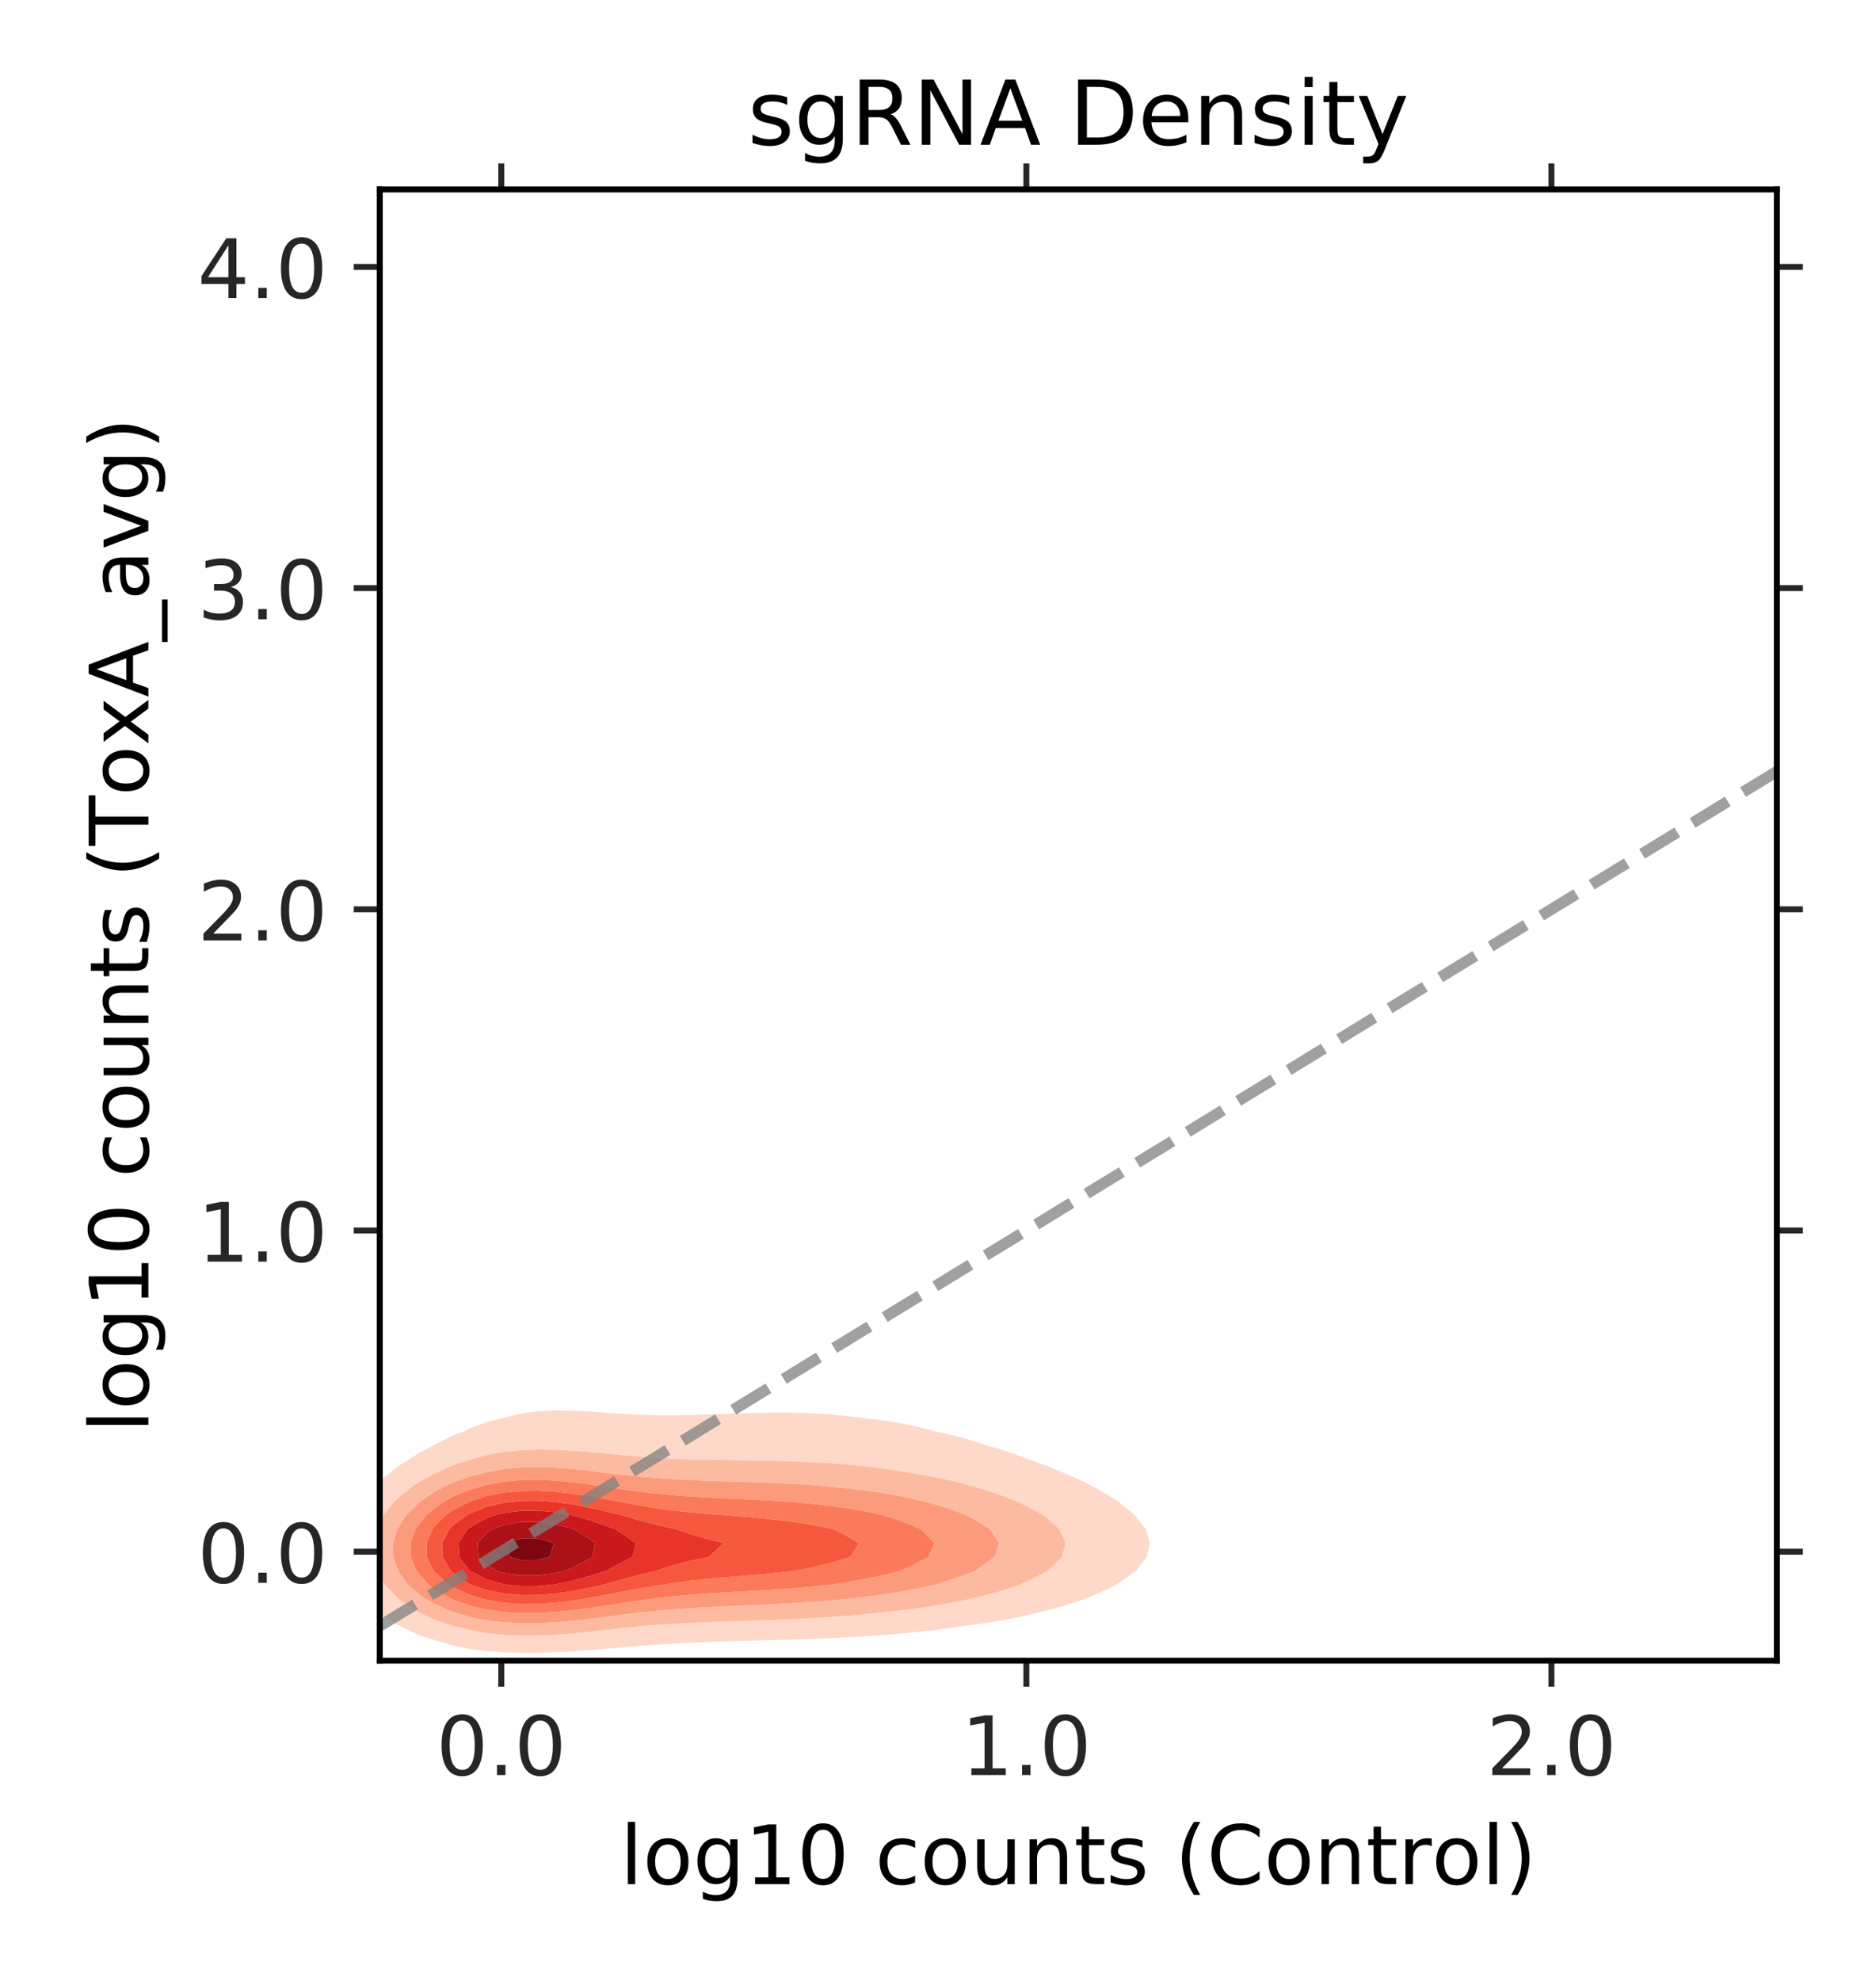 <?xml version="1.0" encoding="utf-8" standalone="no"?>
<!DOCTYPE svg PUBLIC "-//W3C//DTD SVG 1.1//EN"
  "http://www.w3.org/Graphics/SVG/1.1/DTD/svg11.dtd">
<!-- Created with matplotlib (http://matplotlib.org/) -->
<svg height="266pt" version="1.1" viewBox="0 0 252 266" width="252pt" xmlns="http://www.w3.org/2000/svg" xmlns:xlink="http://www.w3.org/1999/xlink">
 <defs>
  <style type="text/css">
*{stroke-linecap:butt;stroke-linejoin:round;}
  </style>
 </defs>
 <g id="figure_1">
  <g id="patch_1">
   <path d="M 0 266.4 
L 252 266.4 
L 252 0 
L 0 0 
z
" style="fill:#ffffff;"/>
  </g>
  <g id="axes_1">
   <g id="patch_2">
    <path d="M 51.016 223 
L 238.68 223 
L 238.68 25.44 
L 51.016 25.44 
z
" style="fill:#ffffff;"/>
   </g>
   <g id="PathCollection_1">
    <path clip-path="url(#p54b76684f4)" d="M 37.884 227.775 
L 40.174 227.775 
L 42.464 227.775 
L 44.753 227.775 
L 47.043 227.775 
L 49.332 227.775 
L 51.622 227.775 
L 53.911 227.775 
L 56.201 227.775 
L 58.49 227.775 
L 60.78 227.775 
L 63.07 227.775 
L 65.359 227.775 
L 67.649 227.775 
L 69.938 227.775 
L 72.228 227.775 
L 74.517 227.775 
L 76.807 227.775 
L 79.096 227.775 
L 81.386 227.775 
L 83.676 227.775 
L 85.965 227.775 
L 88.255 227.775 
L 90.544 227.775 
L 92.834 227.775 
L 95.123 227.775 
L 97.413 227.775 
L 99.702 227.775 
L 101.992 227.775 
L 104.281 227.775 
L 106.571 227.775 
L 108.861 227.775 
L 111.15 227.775 
L 113.44 227.775 
L 115.729 227.775 
L 118.019 227.775 
L 120.308 227.775 
L 122.598 227.775 
L 124.887 227.775 
L 127.177 227.775 
L 129.467 227.775 
L 131.756 227.775 
L 134.046 227.775 
L 136.335 227.775 
L 138.625 227.775 
L 140.914 227.775 
L 143.204 227.775 
L 145.493 227.775 
L 147.783 227.775 
L 150.073 227.775 
L 152.362 227.775 
L 154.652 227.775 
L 156.941 227.775 
L 159.231 227.775 
L 161.52 227.775 
L 163.81 227.775 
L 166.099 227.775 
L 168.389 227.775 
L 170.679 227.775 
L 172.968 227.775 
L 175.258 227.775 
L 177.547 227.775 
L 179.837 227.775 
L 182.126 227.775 
L 184.416 227.775 
L 186.705 227.775 
L 188.995 227.775 
L 191.284 227.775 
L 193.574 227.775 
L 195.864 227.775 
L 198.153 227.775 
L 200.443 227.775 
L 202.732 227.775 
L 205.022 227.775 
L 207.311 227.775 
L 209.601 227.775 
L 211.89 227.775 
L 214.18 227.775 
L 216.47 227.775 
L 218.759 227.775 
L 221.049 227.775 
L 223.338 227.775 
L 225.628 227.775 
L 227.917 227.775 
L 230.207 227.775 
L 232.496 227.775 
L 234.786 227.775 
L 237.076 227.775 
L 239.365 227.775 
L 241.655 227.775 
L 243.944 227.775 
L 246.234 227.775 
L 248.523 227.775 
L 250.813 227.775 
L 253.102 227.775 
L 255.392 227.775 
L 257.682 227.775 
L 259.971 227.775 
L 262.261 227.775 
L 262.261 225.905 
L 262.261 224.035 
L 262.261 222.164 
L 262.261 220.294 
L 262.261 218.424 
L 262.261 216.553 
L 262.261 214.683 
L 262.261 212.813 
L 262.261 210.942 
L 262.261 209.072 
L 262.261 207.202 
L 262.261 205.332 
L 262.261 203.461 
L 262.261 201.591 
L 262.261 199.721 
L 262.261 197.85 
L 262.261 195.98 
L 262.261 194.11 
L 262.261 192.24 
L 262.261 190.369 
L 262.261 188.499 
L 262.261 186.629 
L 262.261 184.758 
L 262.261 182.888 
L 262.261 181.018 
L 262.261 179.147 
L 262.261 177.277 
L 262.261 175.407 
L 262.261 173.537 
L 262.261 171.666 
L 262.261 169.796 
L 262.261 167.926 
L 262.261 166.055 
L 262.261 164.185 
L 262.261 162.315 
L 262.261 160.445 
L 262.261 158.574 
L 262.261 156.704 
L 262.261 154.834 
L 262.261 152.963 
L 262.261 151.093 
L 262.261 149.223 
L 262.261 147.352 
L 262.261 145.482 
L 262.261 143.612 
L 262.261 141.742 
L 262.261 139.871 
L 262.261 138.001 
L 262.261 136.131 
L 262.261 134.26 
L 262.261 132.39 
L 262.261 130.52 
L 262.261 128.65 
L 262.261 126.779 
L 262.261 124.909 
L 262.261 123.039 
L 262.261 121.168 
L 262.261 119.298 
L 262.261 117.428 
L 262.261 115.557 
L 262.261 113.687 
L 262.261 111.817 
L 262.261 109.947 
L 262.261 108.076 
L 262.261 106.206 
L 262.261 104.336 
L 262.261 102.465 
L 262.261 100.595 
L 262.261 98.725 
L 262.261 96.855 
L 262.261 94.984 
L 262.261 93.114 
L 262.261 91.244 
L 262.261 89.373 
L 262.261 87.503 
L 262.261 85.633 
L 262.261 83.762 
L 262.261 81.892 
L 262.261 80.022 
L 262.261 78.152 
L 262.261 76.281 
L 262.261 74.411 
L 262.261 72.541 
L 262.261 70.67 
L 262.261 68.8 
L 262.261 66.93 
L 262.261 65.06 
L 262.261 63.189 
L 262.261 61.319 
L 262.261 59.449 
L 262.261 57.578 
L 262.261 55.708 
L 262.261 53.838 
L 262.261 51.967 
L 262.261 50.097 
L 262.261 48.227 
L 262.261 46.357 
L 262.261 44.486 
L 262.261 42.616 
L 259.971 42.616 
L 257.682 42.616 
L 255.392 42.616 
L 253.102 42.616 
L 250.813 42.616 
L 248.523 42.616 
L 246.234 42.616 
L 243.944 42.616 
L 241.655 42.616 
L 239.365 42.616 
L 237.076 42.616 
L 234.786 42.616 
L 232.496 42.616 
L 230.207 42.616 
L 227.917 42.616 
L 225.628 42.616 
L 223.338 42.616 
L 221.049 42.616 
L 218.759 42.616 
L 216.47 42.616 
L 214.18 42.616 
L 211.89 42.616 
L 209.601 42.616 
L 207.311 42.616 
L 205.022 42.616 
L 202.732 42.616 
L 200.443 42.616 
L 198.153 42.616 
L 195.864 42.616 
L 193.574 42.616 
L 191.284 42.616 
L 188.995 42.616 
L 186.705 42.616 
L 184.416 42.616 
L 182.126 42.616 
L 179.837 42.616 
L 177.547 42.616 
L 175.258 42.616 
L 172.968 42.616 
L 170.679 42.616 
L 168.389 42.616 
L 166.099 42.616 
L 163.81 42.616 
L 161.52 42.616 
L 159.231 42.616 
L 156.941 42.616 
L 154.652 42.616 
L 152.362 42.616 
L 150.073 42.616 
L 147.783 42.616 
L 145.493 42.616 
L 143.204 42.616 
L 140.914 42.616 
L 138.625 42.616 
L 136.335 42.616 
L 134.046 42.616 
L 131.756 42.616 
L 129.467 42.616 
L 127.177 42.616 
L 124.887 42.616 
L 122.598 42.616 
L 120.308 42.616 
L 118.019 42.616 
L 115.729 42.616 
L 113.44 42.616 
L 111.15 42.616 
L 108.861 42.616 
L 106.571 42.616 
L 104.281 42.616 
L 101.992 42.616 
L 99.702 42.616 
L 97.413 42.616 
L 95.123 42.616 
L 92.834 42.616 
L 90.544 42.616 
L 88.255 42.616 
L 85.965 42.616 
L 83.676 42.616 
L 81.386 42.616 
L 79.096 42.616 
L 76.807 42.616 
L 74.517 42.616 
L 72.228 42.616 
L 69.938 42.616 
L 67.649 42.616 
L 65.359 42.616 
L 63.07 42.616 
L 60.78 42.616 
L 58.49 42.616 
L 56.201 42.616 
L 53.911 42.616 
L 51.622 42.616 
L 49.332 42.616 
L 47.043 42.616 
L 44.753 42.616 
L 42.464 42.616 
L 40.174 42.616 
L 37.884 42.616 
L 35.595 42.616 
L 35.595 44.486 
L 35.595 46.357 
L 35.595 48.227 
L 35.595 50.097 
L 35.595 51.967 
L 35.595 53.838 
L 35.595 55.708 
L 35.595 57.578 
L 35.595 59.449 
L 35.595 61.319 
L 35.595 63.189 
L 35.595 65.06 
L 35.595 66.93 
L 35.595 68.8 
L 35.595 70.67 
L 35.595 72.541 
L 35.595 74.411 
L 35.595 76.281 
L 35.595 78.152 
L 35.595 80.022 
L 35.595 81.892 
L 35.595 83.762 
L 35.595 85.633 
L 35.595 87.503 
L 35.595 89.373 
L 35.595 91.244 
L 35.595 93.114 
L 35.595 94.984 
L 35.595 96.855 
L 35.595 98.725 
L 35.595 100.595 
L 35.595 102.465 
L 35.595 104.336 
L 35.595 106.206 
L 35.595 108.076 
L 35.595 109.947 
L 35.595 111.817 
L 35.595 113.687 
L 35.595 115.557 
L 35.595 117.428 
L 35.595 119.298 
L 35.595 121.168 
L 35.595 123.039 
L 35.595 124.909 
L 35.595 126.779 
L 35.595 128.65 
L 35.595 130.52 
L 35.595 132.39 
L 35.595 134.26 
L 35.595 136.131 
L 35.595 138.001 
L 35.595 139.871 
L 35.595 141.742 
L 35.595 143.612 
L 35.595 145.482 
L 35.595 147.352 
L 35.595 149.223 
L 35.595 151.093 
L 35.595 152.963 
L 35.595 154.834 
L 35.595 156.704 
L 35.595 158.574 
L 35.595 160.445 
L 35.595 162.315 
L 35.595 164.185 
L 35.595 166.055 
L 35.595 167.926 
L 35.595 169.796 
L 35.595 171.666 
L 35.595 173.537 
L 35.595 175.407 
L 35.595 177.277 
L 35.595 179.147 
L 35.595 181.018 
L 35.595 182.888 
L 35.595 184.758 
L 35.595 186.629 
L 35.595 188.499 
L 35.595 190.369 
L 35.595 192.24 
L 35.595 194.11 
L 35.595 195.98 
L 35.595 197.85 
L 35.595 199.721 
L 35.595 201.591 
L 35.595 203.461 
L 35.595 205.332 
L 35.595 207.202 
L 35.595 209.072 
L 35.595 210.942 
L 35.595 212.813 
L 35.595 214.683 
L 35.595 216.553 
L 35.595 218.424 
L 35.595 220.294 
L 35.595 222.164 
L 35.595 224.035 
L 35.595 225.905 
L 35.595 227.775 
z
M 58.588 220.294 
L 58.49 220.27 
L 56.201 219.544 
L 53.911 218.438 
L 53.886 218.424 
L 51.622 217.114 
L 50.844 216.553 
L 49.332 215.21 
L 48.782 214.683 
L 47.382 212.813 
L 47.043 212.052 
L 46.47 210.942 
L 46.006 209.072 
L 45.986 207.202 
L 46.392 205.332 
L 47.043 203.937 
L 47.231 203.461 
L 48.399 201.591 
L 49.332 200.546 
L 50.084 199.721 
L 51.622 198.35 
L 52.256 197.85 
L 53.911 196.611 
L 54.946 195.98 
L 56.201 195.145 
L 58.226 194.11 
L 58.49 193.944 
L 60.78 192.768 
L 62.225 192.24 
L 63.07 191.808 
L 65.359 190.945 
L 67.649 190.378 
L 67.702 190.369 
L 69.938 189.815 
L 72.228 189.509 
L 74.517 189.398 
L 76.807 189.426 
L 79.096 189.541 
L 81.386 189.696 
L 83.676 189.848 
L 85.965 189.965 
L 88.255 190.028 
L 90.544 190.036 
L 92.834 189.998 
L 95.123 189.929 
L 97.413 189.847 
L 99.702 189.769 
L 101.992 189.711 
L 104.281 189.683 
L 106.571 189.697 
L 108.861 189.764 
L 111.15 189.895 
L 113.44 190.1 
L 115.546 190.369 
L 115.729 190.385 
L 118.019 190.65 
L 120.308 190.996 
L 122.598 191.438 
L 124.887 191.995 
L 125.734 192.24 
L 127.177 192.541 
L 129.467 193.118 
L 131.756 193.827 
L 132.55 194.11 
L 134.046 194.518 
L 136.335 195.258 
L 138.203 195.98 
L 138.625 196.114 
L 140.914 196.936 
L 143.018 197.85 
L 143.204 197.924 
L 145.493 198.928 
L 147.024 199.721 
L 147.783 200.128 
L 150.073 201.531 
L 150.164 201.591 
L 152.362 203.376 
L 152.46 203.461 
L 153.91 205.332 
L 154.433 207.202 
L 154.041 209.072 
L 152.585 210.942 
L 152.362 211.11 
L 150.073 212.72 
L 149.931 212.813 
L 147.783 213.856 
L 145.754 214.683 
L 145.493 214.777 
L 143.204 215.546 
L 140.914 216.182 
L 139.358 216.553 
L 138.625 216.736 
L 136.335 217.25 
L 134.046 217.681 
L 131.756 218.044 
L 129.467 218.352 
L 128.872 218.424 
L 127.177 218.672 
L 124.887 218.963 
L 122.598 219.211 
L 120.308 219.423 
L 118.019 219.602 
L 115.729 219.755 
L 113.44 219.883 
L 111.15 219.992 
L 108.861 220.083 
L 106.571 220.159 
L 104.281 220.224 
L 101.992 220.28 
L 101.363 220.294 
L 99.702 220.347 
L 97.413 220.42 
L 95.123 220.498 
L 92.834 220.591 
L 90.544 220.706 
L 88.255 220.848 
L 85.965 221.017 
L 83.676 221.206 
L 81.386 221.403 
L 79.096 221.591 
L 76.807 221.754 
L 74.517 221.875 
L 72.228 221.944 
L 69.938 221.949 
L 67.649 221.876 
L 65.359 221.708 
L 63.07 221.416 
L 60.78 220.957 
z
" style="fill:none;"/>
   </g>
   <g id="PathCollection_2">
    <path clip-path="url(#p54b76684f4)" d="M 60.78 220.957 
L 63.07 221.416 
L 65.359 221.708 
L 67.649 221.876 
L 69.938 221.949 
L 72.228 221.944 
L 74.517 221.875 
L 76.807 221.754 
L 79.096 221.591 
L 81.386 221.403 
L 83.676 221.206 
L 85.965 221.017 
L 88.255 220.848 
L 90.544 220.706 
L 92.834 220.591 
L 95.123 220.498 
L 97.413 220.42 
L 99.702 220.347 
L 101.363 220.294 
L 101.992 220.28 
L 104.281 220.224 
L 106.571 220.159 
L 108.861 220.083 
L 111.15 219.992 
L 113.44 219.883 
L 115.729 219.755 
L 118.019 219.602 
L 120.308 219.423 
L 122.598 219.211 
L 124.887 218.963 
L 127.177 218.672 
L 128.872 218.424 
L 129.467 218.352 
L 131.756 218.044 
L 134.046 217.681 
L 136.335 217.25 
L 138.625 216.736 
L 139.358 216.553 
L 140.914 216.182 
L 143.204 215.546 
L 145.493 214.777 
L 145.754 214.683 
L 147.783 213.856 
L 149.931 212.813 
L 150.073 212.72 
L 152.362 211.11 
L 152.585 210.942 
L 154.041 209.072 
L 154.433 207.202 
L 153.91 205.332 
L 152.46 203.461 
L 152.362 203.376 
L 150.164 201.591 
L 150.073 201.531 
L 147.783 200.128 
L 147.024 199.721 
L 145.493 198.928 
L 143.204 197.924 
L 143.018 197.85 
L 140.914 196.936 
L 138.625 196.114 
L 138.203 195.98 
L 136.335 195.258 
L 134.046 194.518 
L 132.55 194.11 
L 131.756 193.827 
L 129.467 193.118 
L 127.177 192.541 
L 125.734 192.24 
L 124.887 191.995 
L 122.598 191.438 
L 120.308 190.996 
L 118.019 190.65 
L 115.729 190.385 
L 115.546 190.369 
L 113.44 190.1 
L 111.15 189.895 
L 108.861 189.764 
L 106.571 189.697 
L 104.281 189.683 
L 101.992 189.711 
L 99.702 189.769 
L 97.413 189.847 
L 95.123 189.929 
L 92.834 189.998 
L 90.544 190.036 
L 88.255 190.028 
L 85.965 189.965 
L 83.676 189.848 
L 81.386 189.696 
L 79.096 189.541 
L 76.807 189.426 
L 74.517 189.398 
L 72.228 189.509 
L 69.938 189.815 
L 67.702 190.369 
L 67.649 190.378 
L 65.359 190.945 
L 63.07 191.808 
L 62.225 192.24 
L 60.78 192.768 
L 58.49 193.944 
L 58.226 194.11 
L 56.201 195.145 
L 54.946 195.98 
L 53.911 196.611 
L 52.256 197.85 
L 51.622 198.35 
L 50.084 199.721 
L 49.332 200.546 
L 48.399 201.591 
L 47.231 203.461 
L 47.043 203.937 
L 46.392 205.332 
L 45.986 207.202 
L 46.006 209.072 
L 46.47 210.942 
L 47.043 212.052 
L 47.382 212.813 
L 48.782 214.683 
L 49.332 215.21 
L 50.844 216.553 
L 51.622 217.114 
L 53.886 218.424 
L 53.911 218.438 
L 56.201 219.544 
L 58.49 220.27 
L 58.588 220.294 
z
M 61.285 218.424 
L 60.78 218.305 
L 58.49 217.568 
L 56.369 216.553 
L 56.201 216.467 
L 53.911 214.991 
L 53.513 214.683 
L 51.716 212.813 
L 51.622 212.658 
L 50.553 210.942 
L 50.023 209.072 
L 50 207.202 
L 50.462 205.332 
L 51.497 203.461 
L 51.622 203.304 
L 53.013 201.591 
L 53.911 200.777 
L 55.254 199.721 
L 56.201 199.06 
L 58.426 197.85 
L 58.49 197.814 
L 60.78 196.746 
L 63.07 196.031 
L 63.296 195.98 
L 65.359 195.384 
L 67.649 194.965 
L 69.938 194.733 
L 72.228 194.645 
L 74.517 194.672 
L 76.807 194.788 
L 79.096 194.967 
L 81.386 195.182 
L 83.676 195.405 
L 85.965 195.611 
L 88.255 195.781 
L 90.544 195.909 
L 92.42 195.98 
L 92.834 195.992 
L 95.123 196.034 
L 97.413 196.063 
L 99.702 196.09 
L 101.992 196.124 
L 104.281 196.172 
L 106.571 196.24 
L 108.861 196.335 
L 111.15 196.463 
L 113.44 196.629 
L 115.729 196.84 
L 118.019 197.103 
L 120.308 197.428 
L 122.598 197.824 
L 122.732 197.85 
L 124.887 198.215 
L 127.177 198.681 
L 129.467 199.242 
L 131.131 199.721 
L 131.756 199.896 
L 134.046 200.623 
L 136.335 201.499 
L 136.553 201.591 
L 138.625 202.598 
L 140.158 203.461 
L 140.914 204.085 
L 142.311 205.332 
L 143.135 207.202 
L 142.659 209.072 
L 140.914 210.754 
L 140.708 210.942 
L 138.625 212.04 
L 136.935 212.813 
L 136.335 213.024 
L 134.046 213.753 
L 131.756 214.369 
L 130.42 214.683 
L 129.467 214.893 
L 127.177 215.342 
L 124.887 215.724 
L 122.598 216.049 
L 120.308 216.326 
L 118.105 216.553 
L 118.019 216.563 
L 115.729 216.795 
L 113.44 216.992 
L 111.15 217.157 
L 108.861 217.296 
L 106.571 217.412 
L 104.281 217.51 
L 101.992 217.595 
L 99.702 217.672 
L 97.413 217.747 
L 95.123 217.829 
L 92.834 217.926 
L 90.544 218.046 
L 88.255 218.195 
L 85.965 218.372 
L 85.396 218.424 
L 83.676 218.616 
L 81.386 218.886 
L 79.096 219.143 
L 76.807 219.366 
L 74.517 219.533 
L 72.228 219.627 
L 69.938 219.633 
L 67.649 219.533 
L 65.359 219.301 
L 63.07 218.9 
z
" style="fill:#fed9c9;"/>
   </g>
   <g id="PathCollection_3">
    <path clip-path="url(#p54b76684f4)" d="M 63.07 218.9 
L 65.359 219.301 
L 67.649 219.533 
L 69.938 219.633 
L 72.228 219.627 
L 74.517 219.533 
L 76.807 219.366 
L 79.096 219.143 
L 81.386 218.886 
L 83.676 218.616 
L 85.396 218.424 
L 85.965 218.372 
L 88.255 218.195 
L 90.544 218.046 
L 92.834 217.926 
L 95.123 217.829 
L 97.413 217.747 
L 99.702 217.672 
L 101.992 217.595 
L 104.281 217.51 
L 106.571 217.412 
L 108.861 217.296 
L 111.15 217.157 
L 113.44 216.992 
L 115.729 216.795 
L 118.019 216.563 
L 118.105 216.553 
L 120.308 216.326 
L 122.598 216.049 
L 124.887 215.724 
L 127.177 215.342 
L 129.467 214.893 
L 130.42 214.683 
L 131.756 214.369 
L 134.046 213.753 
L 136.335 213.024 
L 136.935 212.813 
L 138.625 212.04 
L 140.708 210.942 
L 140.914 210.754 
L 142.659 209.072 
L 143.135 207.202 
L 142.311 205.332 
L 140.914 204.085 
L 140.158 203.461 
L 138.625 202.598 
L 136.553 201.591 
L 136.335 201.499 
L 134.046 200.623 
L 131.756 199.896 
L 131.131 199.721 
L 129.467 199.242 
L 127.177 198.681 
L 124.887 198.215 
L 122.732 197.85 
L 122.598 197.824 
L 120.308 197.428 
L 118.019 197.103 
L 115.729 196.84 
L 113.44 196.629 
L 111.15 196.463 
L 108.861 196.335 
L 106.571 196.24 
L 104.281 196.172 
L 101.992 196.124 
L 99.702 196.09 
L 97.413 196.063 
L 95.123 196.034 
L 92.834 195.992 
L 92.42 195.98 
L 90.544 195.909 
L 88.255 195.781 
L 85.965 195.611 
L 83.676 195.405 
L 81.386 195.182 
L 79.096 194.967 
L 76.807 194.788 
L 74.517 194.672 
L 72.228 194.645 
L 69.938 194.733 
L 67.649 194.965 
L 65.359 195.384 
L 63.296 195.98 
L 63.07 196.031 
L 60.78 196.746 
L 58.49 197.814 
L 58.426 197.85 
L 56.201 199.06 
L 55.254 199.721 
L 53.911 200.777 
L 53.013 201.591 
L 51.622 203.304 
L 51.497 203.461 
L 50.462 205.332 
L 50 207.202 
L 50.023 209.072 
L 50.553 210.942 
L 51.622 212.658 
L 51.716 212.813 
L 53.513 214.683 
L 53.911 214.991 
L 56.201 216.467 
L 56.369 216.553 
L 58.49 217.568 
L 60.78 218.305 
L 61.285 218.424 
z
M 61.213 216.553 
L 60.78 216.42 
L 58.49 215.46 
L 57.142 214.683 
L 56.201 214.005 
L 54.827 212.813 
L 53.911 211.55 
L 53.487 210.942 
L 52.83 209.072 
L 52.801 207.202 
L 53.372 205.332 
L 53.911 204.476 
L 54.561 203.461 
L 56.201 201.851 
L 56.508 201.591 
L 58.49 200.245 
L 59.512 199.721 
L 60.78 199.092 
L 63.07 198.272 
L 64.832 197.85 
L 65.359 197.703 
L 67.649 197.28 
L 69.938 197.06 
L 72.228 197.001 
L 74.517 197.071 
L 76.807 197.243 
L 79.096 197.492 
L 81.386 197.787 
L 81.879 197.85 
L 83.676 198.043 
L 85.965 198.273 
L 88.255 198.472 
L 90.544 198.632 
L 92.834 198.752 
L 95.123 198.842 
L 97.413 198.914 
L 99.702 198.98 
L 101.992 199.053 
L 104.281 199.142 
L 106.571 199.256 
L 108.861 199.403 
L 111.15 199.589 
L 112.452 199.721 
L 113.44 199.813 
L 115.729 200.072 
L 118.019 200.39 
L 120.308 200.775 
L 122.598 201.239 
L 124.078 201.591 
L 124.887 201.803 
L 127.177 202.493 
L 129.467 203.317 
L 129.827 203.461 
L 131.756 204.552 
L 132.973 205.332 
L 134.046 206.976 
L 134.187 207.202 
L 134.046 207.648 
L 133.592 209.072 
L 131.756 210.412 
L 130.958 210.942 
L 129.467 211.525 
L 127.177 212.307 
L 125.471 212.813 
L 124.887 212.95 
L 122.598 213.431 
L 120.308 213.841 
L 118.019 214.189 
L 115.729 214.485 
L 113.934 214.683 
L 113.44 214.736 
L 111.15 214.949 
L 108.861 215.127 
L 106.571 215.277 
L 104.281 215.403 
L 101.992 215.512 
L 99.702 215.611 
L 97.413 215.708 
L 95.123 215.813 
L 92.834 215.938 
L 90.544 216.093 
L 88.255 216.284 
L 85.965 216.513 
L 85.626 216.553 
L 83.676 216.805 
L 81.386 217.114 
L 79.096 217.41 
L 76.807 217.665 
L 74.517 217.857 
L 72.228 217.965 
L 69.938 217.972 
L 67.649 217.856 
L 65.359 217.589 
L 63.07 217.127 
z
" style="fill:#fcbba1;"/>
   </g>
   <g id="PathCollection_4">
    <path clip-path="url(#p54b76684f4)" d="M 63.07 217.127 
L 65.359 217.589 
L 67.649 217.856 
L 69.938 217.972 
L 72.228 217.965 
L 74.517 217.857 
L 76.807 217.665 
L 79.096 217.41 
L 81.386 217.114 
L 83.676 216.805 
L 85.626 216.553 
L 85.965 216.513 
L 88.255 216.284 
L 90.544 216.093 
L 92.834 215.938 
L 95.123 215.813 
L 97.413 215.708 
L 99.702 215.611 
L 101.992 215.512 
L 104.281 215.403 
L 106.571 215.277 
L 108.861 215.127 
L 111.15 214.949 
L 113.44 214.736 
L 113.934 214.683 
L 115.729 214.485 
L 118.019 214.189 
L 120.308 213.841 
L 122.598 213.431 
L 124.887 212.95 
L 125.471 212.813 
L 127.177 212.307 
L 129.467 211.525 
L 130.958 210.942 
L 131.756 210.412 
L 133.592 209.072 
L 134.046 207.648 
L 134.187 207.202 
L 134.046 206.976 
L 132.973 205.332 
L 131.756 204.552 
L 129.827 203.461 
L 129.467 203.317 
L 127.177 202.493 
L 124.887 201.803 
L 124.078 201.591 
L 122.598 201.239 
L 120.308 200.775 
L 118.019 200.39 
L 115.729 200.072 
L 113.44 199.813 
L 112.452 199.721 
L 111.15 199.589 
L 108.861 199.403 
L 106.571 199.256 
L 104.281 199.142 
L 101.992 199.053 
L 99.702 198.98 
L 97.413 198.914 
L 95.123 198.842 
L 92.834 198.752 
L 90.544 198.632 
L 88.255 198.472 
L 85.965 198.273 
L 83.676 198.043 
L 81.879 197.85 
L 81.386 197.787 
L 79.096 197.492 
L 76.807 197.243 
L 74.517 197.071 
L 72.228 197.001 
L 69.938 197.06 
L 67.649 197.28 
L 65.359 197.703 
L 64.832 197.85 
L 63.07 198.272 
L 60.78 199.092 
L 59.512 199.721 
L 58.49 200.245 
L 56.508 201.591 
L 56.201 201.851 
L 54.561 203.461 
L 53.911 204.476 
L 53.372 205.332 
L 52.801 207.202 
L 52.83 209.072 
L 53.487 210.942 
L 53.911 211.55 
L 54.827 212.813 
L 56.201 214.005 
L 57.142 214.683 
L 58.49 215.46 
L 60.78 216.42 
L 61.213 216.553 
z
M 69.36 216.553 
L 67.649 216.452 
L 65.359 216.143 
L 63.07 215.608 
L 60.78 214.766 
L 60.605 214.683 
L 58.49 213.48 
L 57.588 212.813 
L 56.201 211.25 
L 55.955 210.942 
L 55.184 209.072 
L 55.149 207.202 
L 55.818 205.332 
L 56.201 204.799 
L 57.248 203.461 
L 58.49 202.418 
L 59.723 201.591 
L 60.78 200.997 
L 63.07 200.053 
L 64.26 199.721 
L 65.359 199.4 
L 67.649 198.975 
L 69.938 198.763 
L 72.228 198.721 
L 74.517 198.817 
L 76.807 199.026 
L 79.096 199.319 
L 81.386 199.666 
L 81.75 199.721 
L 83.676 199.992 
L 85.965 200.299 
L 88.255 200.569 
L 90.544 200.791 
L 92.834 200.964 
L 95.123 201.099 
L 97.413 201.209 
L 99.702 201.312 
L 101.992 201.421 
L 104.281 201.549 
L 104.908 201.591 
L 106.571 201.71 
L 108.861 201.912 
L 111.15 202.165 
L 113.44 202.478 
L 115.729 202.86 
L 118.019 203.324 
L 118.607 203.461 
L 120.308 204.002 
L 122.598 204.865 
L 123.672 205.332 
L 124.887 206.531 
L 125.504 207.202 
L 124.887 208.715 
L 124.734 209.072 
L 122.598 210.182 
L 120.918 210.942 
L 120.308 211.107 
L 118.019 211.655 
L 115.729 212.12 
L 113.44 212.514 
L 111.386 212.813 
L 111.15 212.841 
L 108.861 213.075 
L 106.571 213.272 
L 104.281 213.437 
L 101.992 213.58 
L 99.702 213.709 
L 97.413 213.837 
L 95.123 213.975 
L 92.834 214.139 
L 90.544 214.343 
L 88.255 214.596 
L 87.62 214.683 
L 85.965 214.9 
L 83.676 215.242 
L 81.386 215.598 
L 79.096 215.938 
L 76.807 216.233 
L 74.517 216.454 
L 72.71 216.553 
L 72.228 216.583 
L 69.938 216.592 
z
" style="fill:#fc9b7c;"/>
   </g>
   <g id="PathCollection_5">
    <path clip-path="url(#p54b76684f4)" d="M 69.938 216.592 
L 72.228 216.583 
L 72.71 216.553 
L 74.517 216.454 
L 76.807 216.233 
L 79.096 215.938 
L 81.386 215.598 
L 83.676 215.242 
L 85.965 214.9 
L 87.62 214.683 
L 88.255 214.596 
L 90.544 214.343 
L 92.834 214.139 
L 95.123 213.975 
L 97.413 213.837 
L 99.702 213.709 
L 101.992 213.58 
L 104.281 213.437 
L 106.571 213.272 
L 108.861 213.075 
L 111.15 212.841 
L 111.386 212.813 
L 113.44 212.514 
L 115.729 212.12 
L 118.019 211.655 
L 120.308 211.107 
L 120.918 210.942 
L 122.598 210.182 
L 124.734 209.072 
L 124.887 208.715 
L 125.504 207.202 
L 124.887 206.531 
L 123.672 205.332 
L 122.598 204.865 
L 120.308 204.002 
L 118.607 203.461 
L 118.019 203.324 
L 115.729 202.86 
L 113.44 202.478 
L 111.15 202.165 
L 108.861 201.912 
L 106.571 201.71 
L 104.908 201.591 
L 104.281 201.549 
L 101.992 201.421 
L 99.702 201.312 
L 97.413 201.209 
L 95.123 201.099 
L 92.834 200.964 
L 90.544 200.791 
L 88.255 200.569 
L 85.965 200.299 
L 83.676 199.992 
L 81.75 199.721 
L 81.386 199.666 
L 79.096 199.319 
L 76.807 199.026 
L 74.517 198.817 
L 72.228 198.721 
L 69.938 198.763 
L 67.649 198.975 
L 65.359 199.4 
L 64.26 199.721 
L 63.07 200.053 
L 60.78 200.997 
L 59.723 201.591 
L 58.49 202.418 
L 57.248 203.461 
L 56.201 204.799 
L 55.818 205.332 
L 55.149 207.202 
L 55.184 209.072 
L 55.955 210.942 
L 56.201 211.25 
L 57.588 212.813 
L 58.49 213.48 
L 60.605 214.683 
L 60.78 214.766 
L 63.07 215.608 
L 65.359 216.143 
L 67.649 216.452 
L 69.36 216.553 
z
M 64.802 214.683 
L 63.07 214.163 
L 60.78 213.105 
L 60.3 212.813 
L 58.49 211.203 
L 58.246 210.942 
L 57.338 209.072 
L 57.295 207.202 
L 58.08 205.332 
L 58.49 204.845 
L 59.856 203.461 
L 60.78 202.819 
L 63.07 201.644 
L 63.217 201.591 
L 65.359 200.887 
L 67.649 200.435 
L 69.938 200.215 
L 72.228 200.184 
L 74.517 200.306 
L 76.807 200.554 
L 79.096 200.899 
L 81.386 201.306 
L 82.934 201.591 
L 83.676 201.738 
L 85.965 202.158 
L 88.255 202.533 
L 90.544 202.845 
L 92.834 203.093 
L 95.123 203.29 
L 97.413 203.455 
L 97.505 203.461 
L 99.702 203.648 
L 101.992 203.852 
L 104.281 204.088 
L 106.571 204.374 
L 108.861 204.725 
L 111.15 205.158 
L 111.921 205.332 
L 113.44 206.068 
L 115.389 207.202 
L 114.196 209.072 
L 113.44 209.323 
L 111.15 209.98 
L 108.861 210.532 
L 106.847 210.942 
L 106.571 210.977 
L 104.281 211.22 
L 101.992 211.43 
L 99.702 211.619 
L 97.413 211.806 
L 95.123 212.009 
L 92.834 212.252 
L 90.544 212.555 
L 88.998 212.813 
L 88.255 212.912 
L 85.965 213.289 
L 83.676 213.713 
L 81.386 214.157 
L 79.096 214.581 
L 78.489 214.683 
L 76.807 214.949 
L 74.517 215.225 
L 72.228 215.38 
L 69.938 215.389 
L 67.649 215.221 
L 65.359 214.834 
z
" style="fill:#fb7a5a;"/>
   </g>
   <g id="PathCollection_6">
    <path clip-path="url(#p54b76684f4)" d="M 65.359 214.834 
L 67.649 215.221 
L 69.938 215.389 
L 72.228 215.38 
L 74.517 215.225 
L 76.807 214.949 
L 78.489 214.683 
L 79.096 214.581 
L 81.386 214.157 
L 83.676 213.713 
L 85.965 213.289 
L 88.255 212.912 
L 88.998 212.813 
L 90.544 212.555 
L 92.834 212.252 
L 95.123 212.009 
L 97.413 211.806 
L 99.702 211.619 
L 101.992 211.43 
L 104.281 211.22 
L 106.571 210.977 
L 106.847 210.942 
L 108.861 210.532 
L 111.15 209.98 
L 113.44 209.323 
L 114.196 209.072 
L 115.389 207.202 
L 113.44 206.068 
L 111.921 205.332 
L 111.15 205.158 
L 108.861 204.725 
L 106.571 204.374 
L 104.281 204.088 
L 101.992 203.852 
L 99.702 203.648 
L 97.505 203.461 
L 97.413 203.455 
L 95.123 203.29 
L 92.834 203.093 
L 90.544 202.845 
L 88.255 202.533 
L 85.965 202.158 
L 83.676 201.738 
L 82.934 201.591 
L 81.386 201.306 
L 79.096 200.899 
L 76.807 200.554 
L 74.517 200.306 
L 72.228 200.184 
L 69.938 200.215 
L 67.649 200.435 
L 65.359 200.887 
L 63.217 201.591 
L 63.07 201.644 
L 60.78 202.819 
L 59.856 203.461 
L 58.49 204.845 
L 58.08 205.332 
L 57.295 207.202 
L 57.338 209.072 
L 58.246 210.942 
L 58.49 211.203 
L 60.3 212.813 
L 60.78 213.105 
L 63.07 214.163 
L 64.802 214.683 
z
M 63.328 212.813 
L 63.07 212.691 
L 60.78 211.139 
L 60.556 210.942 
L 59.447 209.072 
L 59.394 207.202 
L 60.348 205.332 
L 60.78 204.907 
L 62.662 203.461 
L 63.07 203.238 
L 65.359 202.334 
L 67.649 201.798 
L 69.502 201.591 
L 69.938 201.544 
L 72.228 201.517 
L 73.29 201.591 
L 74.517 201.679 
L 76.807 201.997 
L 79.096 202.436 
L 81.386 202.954 
L 83.511 203.461 
L 83.676 203.513 
L 85.965 204.178 
L 88.255 204.777 
L 90.544 205.283 
L 90.825 205.332 
L 92.834 206.038 
L 95.123 206.695 
L 97.18 207.202 
L 95.23 209.072 
L 95.123 209.09 
L 92.834 209.554 
L 90.544 210.141 
L 88.255 210.882 
L 88.106 210.942 
L 85.965 211.445 
L 83.676 212.055 
L 81.386 212.695 
L 80.968 212.813 
L 79.096 213.223 
L 76.807 213.663 
L 74.517 213.993 
L 72.228 214.18 
L 69.938 214.189 
L 67.649 213.986 
L 65.359 213.52 
z
" style="fill:#f6583e;"/>
   </g>
   <g id="PathCollection_7">
    <path clip-path="url(#p54b76684f4)" d="M 65.359 213.52 
L 67.649 213.986 
L 69.938 214.189 
L 72.228 214.18 
L 74.517 213.993 
L 76.807 213.663 
L 79.096 213.223 
L 80.968 212.813 
L 81.386 212.695 
L 83.676 212.055 
L 85.965 211.445 
L 88.106 210.942 
L 88.255 210.882 
L 90.544 210.141 
L 92.834 209.554 
L 95.123 209.09 
L 95.23 209.072 
L 97.18 207.202 
L 95.123 206.695 
L 92.834 206.038 
L 90.825 205.332 
L 90.544 205.283 
L 88.255 204.777 
L 85.965 204.178 
L 83.676 203.513 
L 83.511 203.461 
L 81.386 202.954 
L 79.096 202.436 
L 76.807 201.997 
L 74.517 201.679 
L 73.29 201.591 
L 72.228 201.517 
L 69.938 201.544 
L 69.502 201.591 
L 67.649 201.798 
L 65.359 202.334 
L 63.07 203.238 
L 62.662 203.461 
L 60.78 204.907 
L 60.348 205.332 
L 59.394 207.202 
L 59.447 209.072 
L 60.556 210.942 
L 60.78 211.139 
L 63.07 212.691 
L 63.328 212.813 
z
M 68.24 212.813 
L 67.649 212.736 
L 65.359 212.071 
L 63.11 210.942 
L 63.07 210.904 
L 61.663 209.072 
L 61.591 207.202 
L 62.821 205.332 
L 63.07 205.139 
L 65.359 203.855 
L 66.514 203.461 
L 67.649 203.164 
L 69.938 202.876 
L 72.228 202.856 
L 74.517 203.059 
L 76.807 203.447 
L 76.872 203.461 
L 79.096 204.101 
L 81.386 204.879 
L 82.673 205.332 
L 83.676 206.045 
L 85.412 207.202 
L 84.944 209.072 
L 83.676 209.71 
L 81.412 210.942 
L 81.386 210.95 
L 79.096 211.664 
L 76.807 212.283 
L 74.517 212.75 
L 73.978 212.813 
L 72.228 212.977 
L 69.938 212.988 
z
" style="fill:#e83429;"/>
   </g>
   <g id="PathCollection_8">
    <path clip-path="url(#p54b76684f4)" d="M 69.938 212.988 
L 72.228 212.977 
L 73.978 212.813 
L 74.517 212.75 
L 76.807 212.283 
L 79.096 211.664 
L 81.386 210.95 
L 81.412 210.942 
L 83.676 209.71 
L 84.944 209.072 
L 85.412 207.202 
L 83.676 206.045 
L 82.673 205.332 
L 81.386 204.879 
L 79.096 204.101 
L 76.872 203.461 
L 76.807 203.447 
L 74.517 203.059 
L 72.228 202.856 
L 69.938 202.876 
L 67.649 203.164 
L 66.514 203.461 
L 65.359 203.855 
L 63.07 205.139 
L 62.821 205.332 
L 61.591 207.202 
L 61.663 209.072 
L 63.07 210.904 
L 63.11 210.942 
L 65.359 212.071 
L 67.649 212.736 
L 68.24 212.813 
z
M 66.759 210.942 
L 65.359 210.115 
L 64.259 209.072 
L 64.151 207.202 
L 65.359 205.872 
L 66.126 205.332 
L 67.649 204.772 
L 69.938 204.379 
L 72.228 204.364 
L 74.517 204.666 
L 76.807 205.233 
L 77.114 205.332 
L 79.096 206.591 
L 79.947 207.202 
L 79.614 209.072 
L 79.096 209.368 
L 76.807 210.563 
L 75.869 210.942 
L 74.517 211.25 
L 72.228 211.548 
L 69.938 211.561 
L 67.649 211.227 
z
" style="fill:#ca181d;"/>
   </g>
   <g id="PathCollection_9">
    <path clip-path="url(#p54b76684f4)" d="M 67.649 211.227 
L 69.938 211.561 
L 72.228 211.548 
L 74.517 211.25 
L 75.869 210.942 
L 76.807 210.563 
L 79.096 209.368 
L 79.614 209.072 
L 79.947 207.202 
L 79.096 206.591 
L 77.114 205.332 
L 76.807 205.233 
L 74.517 204.666 
L 72.228 204.364 
L 69.938 204.379 
L 67.649 204.772 
L 66.126 205.332 
L 65.359 205.872 
L 64.151 207.202 
L 64.259 209.072 
L 65.359 210.115 
L 66.759 210.942 
z
M 68.501 209.072 
L 68.089 207.202 
L 69.938 206.575 
L 72.228 206.572 
L 74.424 207.202 
L 73.817 209.072 
L 72.228 209.462 
L 69.938 209.479 
z
" style="fill:#ac1117;"/>
   </g>
   <g id="PathCollection_10">
    <path clip-path="url(#p54b76684f4)" d="M 69.938 209.479 
L 72.228 209.462 
L 73.817 209.072 
L 74.424 207.202 
L 72.228 206.572 
L 69.938 206.575 
L 68.089 207.202 
L 68.501 209.072 
z
" style="fill:#7e0610;"/>
   </g>
   <g id="matplotlib.axis_1">
    <g id="xtick_1">
     <g id="line2d_1">
      <defs>
       <path d="M 0 0 
L 0 3.5 
" id="me53486265a" style="stroke:#262626;stroke-width:0.8;"/>
      </defs>
      <g>
       <use style="fill:#262626;stroke:#262626;stroke-width:0.8;" x="67.335" xlink:href="#me53486265a" y="223"/>
      </g>
     </g>
     <g id="line2d_2">
      <defs>
       <path d="M 0 0 
L 0 -3.5 
" id="mbdeac22764" style="stroke:#262626;stroke-width:0.8;"/>
      </defs>
      <g>
       <use style="fill:#262626;stroke:#262626;stroke-width:0.8;" x="67.335" xlink:href="#mbdeac22764" y="25.44"/>
      </g>
     </g>
     <g id="text_1">
      <!-- 0.0 -->
      <defs>
       <path d="M 31.781 66.406 
Q 24.172 66.406 20.328 58.906 
Q 16.5 51.422 16.5 36.375 
Q 16.5 21.391 20.328 13.891 
Q 24.172 6.391 31.781 6.391 
Q 39.453 6.391 43.281 13.891 
Q 47.125 21.391 47.125 36.375 
Q 47.125 51.422 43.281 58.906 
Q 39.453 66.406 31.781 66.406 
z
M 31.781 74.219 
Q 44.047 74.219 50.516 64.516 
Q 56.984 54.828 56.984 36.375 
Q 56.984 17.969 50.516 8.266 
Q 44.047 -1.422 31.781 -1.422 
Q 19.531 -1.422 13.062 8.266 
Q 6.594 17.969 6.594 36.375 
Q 6.594 54.828 13.062 64.516 
Q 19.531 74.219 31.781 74.219 
z
" id="DejaVuSans-30"/>
       <path d="M 10.688 12.406 
L 21 12.406 
L 21 0 
L 10.688 0 
z
" id="DejaVuSans-2e"/>
      </defs>
      <g style="fill:#262626;" transform="translate(58.588 238.358)scale(0.11 -0.11)">
       <use xlink:href="#DejaVuSans-30"/>
       <use x="63.623" xlink:href="#DejaVuSans-2e"/>
       <use x="95.41" xlink:href="#DejaVuSans-30"/>
      </g>
     </g>
    </g>
    <g id="xtick_2">
     <g id="line2d_3">
      <g>
       <use style="fill:#262626;stroke:#262626;stroke-width:0.8;" x="137.868" xlink:href="#me53486265a" y="223"/>
      </g>
     </g>
     <g id="line2d_4">
      <g>
       <use style="fill:#262626;stroke:#262626;stroke-width:0.8;" x="137.868" xlink:href="#mbdeac22764" y="25.44"/>
      </g>
     </g>
     <g id="text_2">
      <!-- 1.0 -->
      <defs>
       <path d="M 12.406 8.297 
L 28.516 8.297 
L 28.516 63.922 
L 10.984 60.406 
L 10.984 69.391 
L 28.422 72.906 
L 38.281 72.906 
L 38.281 8.297 
L 54.391 8.297 
L 54.391 0 
L 12.406 0 
z
" id="DejaVuSans-31"/>
      </defs>
      <g style="fill:#262626;" transform="translate(129.121 238.358)scale(0.11 -0.11)">
       <use xlink:href="#DejaVuSans-31"/>
       <use x="63.623" xlink:href="#DejaVuSans-2e"/>
       <use x="95.41" xlink:href="#DejaVuSans-30"/>
      </g>
     </g>
    </g>
    <g id="xtick_3">
     <g id="line2d_5">
      <g>
       <use style="fill:#262626;stroke:#262626;stroke-width:0.8;" x="208.401" xlink:href="#me53486265a" y="223"/>
      </g>
     </g>
     <g id="line2d_6">
      <g>
       <use style="fill:#262626;stroke:#262626;stroke-width:0.8;" x="208.401" xlink:href="#mbdeac22764" y="25.44"/>
      </g>
     </g>
     <g id="text_3">
      <!-- 2.0 -->
      <defs>
       <path d="M 19.188 8.297 
L 53.609 8.297 
L 53.609 0 
L 7.328 0 
L 7.328 8.297 
Q 12.938 14.109 22.625 23.891 
Q 32.328 33.688 34.812 36.531 
Q 39.547 41.844 41.422 45.531 
Q 43.312 49.219 43.312 52.781 
Q 43.312 58.594 39.234 62.25 
Q 35.156 65.922 28.609 65.922 
Q 23.969 65.922 18.812 64.312 
Q 13.672 62.703 7.812 59.422 
L 7.812 69.391 
Q 13.766 71.781 18.938 73 
Q 24.125 74.219 28.422 74.219 
Q 39.75 74.219 46.484 68.547 
Q 53.219 62.891 53.219 53.422 
Q 53.219 48.922 51.531 44.891 
Q 49.859 40.875 45.406 35.406 
Q 44.188 33.984 37.641 27.219 
Q 31.109 20.453 19.188 8.297 
z
" id="DejaVuSans-32"/>
      </defs>
      <g style="fill:#262626;" transform="translate(199.654 238.358)scale(0.11 -0.11)">
       <use xlink:href="#DejaVuSans-32"/>
       <use x="63.623" xlink:href="#DejaVuSans-2e"/>
       <use x="95.41" xlink:href="#DejaVuSans-30"/>
      </g>
     </g>
    </g>
    <g id="text_4">
     <!-- log10 counts (Control) -->
     <defs>
      <path d="M 9.422 75.984 
L 18.406 75.984 
L 18.406 0 
L 9.422 0 
z
" id="DejaVuSans-6c"/>
      <path d="M 30.609 48.391 
Q 23.391 48.391 19.188 42.75 
Q 14.984 37.109 14.984 27.297 
Q 14.984 17.484 19.156 11.844 
Q 23.344 6.203 30.609 6.203 
Q 37.797 6.203 41.984 11.859 
Q 46.188 17.531 46.188 27.297 
Q 46.188 37.016 41.984 42.703 
Q 37.797 48.391 30.609 48.391 
z
M 30.609 56 
Q 42.328 56 49.016 48.375 
Q 55.719 40.766 55.719 27.297 
Q 55.719 13.875 49.016 6.219 
Q 42.328 -1.422 30.609 -1.422 
Q 18.844 -1.422 12.172 6.219 
Q 5.516 13.875 5.516 27.297 
Q 5.516 40.766 12.172 48.375 
Q 18.844 56 30.609 56 
z
" id="DejaVuSans-6f"/>
      <path d="M 45.406 27.984 
Q 45.406 37.75 41.375 43.109 
Q 37.359 48.484 30.078 48.484 
Q 22.859 48.484 18.828 43.109 
Q 14.797 37.75 14.797 27.984 
Q 14.797 18.266 18.828 12.891 
Q 22.859 7.516 30.078 7.516 
Q 37.359 7.516 41.375 12.891 
Q 45.406 18.266 45.406 27.984 
z
M 54.391 6.781 
Q 54.391 -7.172 48.188 -13.984 
Q 42 -20.797 29.203 -20.797 
Q 24.469 -20.797 20.266 -20.094 
Q 16.062 -19.391 12.109 -17.922 
L 12.109 -9.188 
Q 16.062 -11.328 19.922 -12.344 
Q 23.781 -13.375 27.781 -13.375 
Q 36.625 -13.375 41.016 -8.766 
Q 45.406 -4.156 45.406 5.172 
L 45.406 9.625 
Q 42.625 4.781 38.281 2.391 
Q 33.938 0 27.875 0 
Q 17.828 0 11.672 7.656 
Q 5.516 15.328 5.516 27.984 
Q 5.516 40.672 11.672 48.328 
Q 17.828 56 27.875 56 
Q 33.938 56 38.281 53.609 
Q 42.625 51.219 45.406 46.391 
L 45.406 54.688 
L 54.391 54.688 
z
" id="DejaVuSans-67"/>
      <path id="DejaVuSans-20"/>
      <path d="M 48.781 52.594 
L 48.781 44.188 
Q 44.969 46.297 41.141 47.344 
Q 37.312 48.391 33.406 48.391 
Q 24.656 48.391 19.812 42.844 
Q 14.984 37.312 14.984 27.297 
Q 14.984 17.281 19.812 11.734 
Q 24.656 6.203 33.406 6.203 
Q 37.312 6.203 41.141 7.25 
Q 44.969 8.297 48.781 10.406 
L 48.781 2.094 
Q 45.016 0.344 40.984 -0.531 
Q 36.969 -1.422 32.422 -1.422 
Q 20.062 -1.422 12.781 6.344 
Q 5.516 14.109 5.516 27.297 
Q 5.516 40.672 12.859 48.328 
Q 20.219 56 33.016 56 
Q 37.156 56 41.109 55.141 
Q 45.062 54.297 48.781 52.594 
z
" id="DejaVuSans-63"/>
      <path d="M 8.5 21.578 
L 8.5 54.688 
L 17.484 54.688 
L 17.484 21.922 
Q 17.484 14.156 20.5 10.266 
Q 23.531 6.391 29.594 6.391 
Q 36.859 6.391 41.078 11.031 
Q 45.312 15.672 45.312 23.688 
L 45.312 54.688 
L 54.297 54.688 
L 54.297 0 
L 45.312 0 
L 45.312 8.406 
Q 42.047 3.422 37.719 1 
Q 33.406 -1.422 27.688 -1.422 
Q 18.266 -1.422 13.375 4.438 
Q 8.5 10.297 8.5 21.578 
z
M 31.109 56 
z
" id="DejaVuSans-75"/>
      <path d="M 54.891 33.016 
L 54.891 0 
L 45.906 0 
L 45.906 32.719 
Q 45.906 40.484 42.875 44.328 
Q 39.844 48.188 33.797 48.188 
Q 26.516 48.188 22.312 43.547 
Q 18.109 38.922 18.109 30.906 
L 18.109 0 
L 9.078 0 
L 9.078 54.688 
L 18.109 54.688 
L 18.109 46.188 
Q 21.344 51.125 25.703 53.562 
Q 30.078 56 35.797 56 
Q 45.219 56 50.047 50.172 
Q 54.891 44.344 54.891 33.016 
z
" id="DejaVuSans-6e"/>
      <path d="M 18.312 70.219 
L 18.312 54.688 
L 36.812 54.688 
L 36.812 47.703 
L 18.312 47.703 
L 18.312 18.016 
Q 18.312 11.328 20.141 9.422 
Q 21.969 7.516 27.594 7.516 
L 36.812 7.516 
L 36.812 0 
L 27.594 0 
Q 17.188 0 13.234 3.875 
Q 9.281 7.766 9.281 18.016 
L 9.281 47.703 
L 2.688 47.703 
L 2.688 54.688 
L 9.281 54.688 
L 9.281 70.219 
z
" id="DejaVuSans-74"/>
      <path d="M 44.281 53.078 
L 44.281 44.578 
Q 40.484 46.531 36.375 47.5 
Q 32.281 48.484 27.875 48.484 
Q 21.188 48.484 17.844 46.438 
Q 14.5 44.391 14.5 40.281 
Q 14.5 37.156 16.891 35.375 
Q 19.281 33.594 26.516 31.984 
L 29.594 31.297 
Q 39.156 29.25 43.188 25.516 
Q 47.219 21.781 47.219 15.094 
Q 47.219 7.469 41.188 3.016 
Q 35.156 -1.422 24.609 -1.422 
Q 20.219 -1.422 15.453 -0.562 
Q 10.688 0.297 5.422 2 
L 5.422 11.281 
Q 10.406 8.688 15.234 7.391 
Q 20.062 6.109 24.812 6.109 
Q 31.156 6.109 34.562 8.281 
Q 37.984 10.453 37.984 14.406 
Q 37.984 18.062 35.516 20.016 
Q 33.062 21.969 24.703 23.781 
L 21.578 24.516 
Q 13.234 26.266 9.516 29.906 
Q 5.812 33.547 5.812 39.891 
Q 5.812 47.609 11.281 51.797 
Q 16.75 56 26.812 56 
Q 31.781 56 36.172 55.266 
Q 40.578 54.547 44.281 53.078 
z
" id="DejaVuSans-73"/>
      <path d="M 31 75.875 
Q 24.469 64.656 21.281 53.656 
Q 18.109 42.672 18.109 31.391 
Q 18.109 20.125 21.312 9.062 
Q 24.516 -2 31 -13.188 
L 23.188 -13.188 
Q 15.875 -1.703 12.234 9.375 
Q 8.594 20.453 8.594 31.391 
Q 8.594 42.281 12.203 53.312 
Q 15.828 64.359 23.188 75.875 
z
" id="DejaVuSans-28"/>
      <path d="M 64.406 67.281 
L 64.406 56.891 
Q 59.422 61.531 53.781 63.812 
Q 48.141 66.109 41.797 66.109 
Q 29.297 66.109 22.656 58.469 
Q 16.016 50.828 16.016 36.375 
Q 16.016 21.969 22.656 14.328 
Q 29.297 6.688 41.797 6.688 
Q 48.141 6.688 53.781 8.984 
Q 59.422 11.281 64.406 15.922 
L 64.406 5.609 
Q 59.234 2.094 53.438 0.328 
Q 47.656 -1.422 41.219 -1.422 
Q 24.656 -1.422 15.125 8.703 
Q 5.609 18.844 5.609 36.375 
Q 5.609 53.953 15.125 64.078 
Q 24.656 74.219 41.219 74.219 
Q 47.75 74.219 53.531 72.484 
Q 59.328 70.75 64.406 67.281 
z
" id="DejaVuSans-43"/>
      <path d="M 41.109 46.297 
Q 39.594 47.172 37.812 47.578 
Q 36.031 48 33.891 48 
Q 26.266 48 22.188 43.047 
Q 18.109 38.094 18.109 28.812 
L 18.109 0 
L 9.078 0 
L 9.078 54.688 
L 18.109 54.688 
L 18.109 46.188 
Q 20.953 51.172 25.484 53.578 
Q 30.031 56 36.531 56 
Q 37.453 56 38.578 55.875 
Q 39.703 55.766 41.062 55.516 
z
" id="DejaVuSans-72"/>
      <path d="M 8.016 75.875 
L 15.828 75.875 
Q 23.141 64.359 26.781 53.312 
Q 30.422 42.281 30.422 31.391 
Q 30.422 20.453 26.781 9.375 
Q 23.141 -1.703 15.828 -13.188 
L 8.016 -13.188 
Q 14.5 -2 17.703 9.062 
Q 20.906 20.125 20.906 31.391 
Q 20.906 42.672 17.703 53.656 
Q 14.5 64.656 8.016 75.875 
z
" id="DejaVuSans-29"/>
     </defs>
     <g transform="translate(83.295 253.004)scale(0.11 -0.11)">
      <use xlink:href="#DejaVuSans-6c"/>
      <use x="27.783" xlink:href="#DejaVuSans-6f"/>
      <use x="88.965" xlink:href="#DejaVuSans-67"/>
      <use x="152.441" xlink:href="#DejaVuSans-31"/>
      <use x="216.064" xlink:href="#DejaVuSans-30"/>
      <use x="279.688" xlink:href="#DejaVuSans-20"/>
      <use x="311.475" xlink:href="#DejaVuSans-63"/>
      <use x="366.455" xlink:href="#DejaVuSans-6f"/>
      <use x="427.637" xlink:href="#DejaVuSans-75"/>
      <use x="491.016" xlink:href="#DejaVuSans-6e"/>
      <use x="554.395" xlink:href="#DejaVuSans-74"/>
      <use x="593.604" xlink:href="#DejaVuSans-73"/>
      <use x="645.703" xlink:href="#DejaVuSans-20"/>
      <use x="677.49" xlink:href="#DejaVuSans-28"/>
      <use x="716.504" xlink:href="#DejaVuSans-43"/>
      <use x="786.328" xlink:href="#DejaVuSans-6f"/>
      <use x="847.51" xlink:href="#DejaVuSans-6e"/>
      <use x="910.889" xlink:href="#DejaVuSans-74"/>
      <use x="950.098" xlink:href="#DejaVuSans-72"/>
      <use x="991.18" xlink:href="#DejaVuSans-6f"/>
      <use x="1052.361" xlink:href="#DejaVuSans-6c"/>
      <use x="1080.145" xlink:href="#DejaVuSans-29"/>
     </g>
    </g>
   </g>
   <g id="matplotlib.axis_2">
    <g id="ytick_1">
     <g id="line2d_7">
      <defs>
       <path d="M 0 0 
L -3.5 0 
" id="m4647c9263c" style="stroke:#262626;stroke-width:0.8;"/>
      </defs>
      <g>
       <use style="fill:#262626;stroke:#262626;stroke-width:0.8;" x="51.016" xlink:href="#m4647c9263c" y="208.366"/>
      </g>
     </g>
     <g id="line2d_8">
      <defs>
       <path d="M 0 0 
L 3.5 0 
" id="m370b474d11" style="stroke:#262626;stroke-width:0.8;"/>
      </defs>
      <g>
       <use style="fill:#262626;stroke:#262626;stroke-width:0.8;" x="238.68" xlink:href="#m370b474d11" y="208.366"/>
      </g>
     </g>
     <g id="text_5">
      <!-- 0.0 -->
      <g style="fill:#262626;" transform="translate(26.523 212.545)scale(0.11 -0.11)">
       <use xlink:href="#DejaVuSans-30"/>
       <use x="63.623" xlink:href="#DejaVuSans-2e"/>
       <use x="95.41" xlink:href="#DejaVuSans-30"/>
      </g>
     </g>
    </g>
    <g id="ytick_2">
     <g id="line2d_9">
      <g>
       <use style="fill:#262626;stroke:#262626;stroke-width:0.8;" x="51.016" xlink:href="#m4647c9263c" y="165.234"/>
      </g>
     </g>
     <g id="line2d_10">
      <g>
       <use style="fill:#262626;stroke:#262626;stroke-width:0.8;" x="238.68" xlink:href="#m370b474d11" y="165.234"/>
      </g>
     </g>
     <g id="text_6">
      <!-- 1.0 -->
      <g style="fill:#262626;" transform="translate(26.523 169.414)scale(0.11 -0.11)">
       <use xlink:href="#DejaVuSans-31"/>
       <use x="63.623" xlink:href="#DejaVuSans-2e"/>
       <use x="95.41" xlink:href="#DejaVuSans-30"/>
      </g>
     </g>
    </g>
    <g id="ytick_3">
     <g id="line2d_11">
      <g>
       <use style="fill:#262626;stroke:#262626;stroke-width:0.8;" x="51.016" xlink:href="#m4647c9263c" y="122.103"/>
      </g>
     </g>
     <g id="line2d_12">
      <g>
       <use style="fill:#262626;stroke:#262626;stroke-width:0.8;" x="238.68" xlink:href="#m370b474d11" y="122.103"/>
      </g>
     </g>
     <g id="text_7">
      <!-- 2.0 -->
      <g style="fill:#262626;" transform="translate(26.523 126.282)scale(0.11 -0.11)">
       <use xlink:href="#DejaVuSans-32"/>
       <use x="63.623" xlink:href="#DejaVuSans-2e"/>
       <use x="95.41" xlink:href="#DejaVuSans-30"/>
      </g>
     </g>
    </g>
    <g id="ytick_4">
     <g id="line2d_13">
      <g>
       <use style="fill:#262626;stroke:#262626;stroke-width:0.8;" x="51.016" xlink:href="#m4647c9263c" y="78.971"/>
      </g>
     </g>
     <g id="line2d_14">
      <g>
       <use style="fill:#262626;stroke:#262626;stroke-width:0.8;" x="238.68" xlink:href="#m370b474d11" y="78.971"/>
      </g>
     </g>
     <g id="text_8">
      <!-- 3.0 -->
      <defs>
       <path d="M 40.578 39.312 
Q 47.656 37.797 51.625 33 
Q 55.609 28.219 55.609 21.188 
Q 55.609 10.406 48.188 4.484 
Q 40.766 -1.422 27.094 -1.422 
Q 22.516 -1.422 17.656 -0.516 
Q 12.797 0.391 7.625 2.203 
L 7.625 11.719 
Q 11.719 9.328 16.594 8.109 
Q 21.484 6.891 26.812 6.891 
Q 36.078 6.891 40.938 10.547 
Q 45.797 14.203 45.797 21.188 
Q 45.797 27.641 41.281 31.266 
Q 36.766 34.906 28.719 34.906 
L 20.219 34.906 
L 20.219 43.016 
L 29.109 43.016 
Q 36.375 43.016 40.234 45.922 
Q 44.094 48.828 44.094 54.297 
Q 44.094 59.906 40.109 62.906 
Q 36.141 65.922 28.719 65.922 
Q 24.656 65.922 20.016 65.031 
Q 15.375 64.156 9.812 62.312 
L 9.812 71.094 
Q 15.438 72.656 20.344 73.438 
Q 25.25 74.219 29.594 74.219 
Q 40.828 74.219 47.359 69.109 
Q 53.906 64.016 53.906 55.328 
Q 53.906 49.266 50.438 45.094 
Q 46.969 40.922 40.578 39.312 
z
" id="DejaVuSans-33"/>
      </defs>
      <g style="fill:#262626;" transform="translate(26.523 83.151)scale(0.11 -0.11)">
       <use xlink:href="#DejaVuSans-33"/>
       <use x="63.623" xlink:href="#DejaVuSans-2e"/>
       <use x="95.41" xlink:href="#DejaVuSans-30"/>
      </g>
     </g>
    </g>
    <g id="ytick_5">
     <g id="line2d_15">
      <g>
       <use style="fill:#262626;stroke:#262626;stroke-width:0.8;" x="51.016" xlink:href="#m4647c9263c" y="35.84"/>
      </g>
     </g>
     <g id="line2d_16">
      <g>
       <use style="fill:#262626;stroke:#262626;stroke-width:0.8;" x="238.68" xlink:href="#m370b474d11" y="35.84"/>
      </g>
     </g>
     <g id="text_9">
      <!-- 4.0 -->
      <defs>
       <path d="M 37.797 64.312 
L 12.891 25.391 
L 37.797 25.391 
z
M 35.203 72.906 
L 47.609 72.906 
L 47.609 25.391 
L 58.016 25.391 
L 58.016 17.188 
L 47.609 17.188 
L 47.609 0 
L 37.797 0 
L 37.797 17.188 
L 4.891 17.188 
L 4.891 26.703 
z
" id="DejaVuSans-34"/>
      </defs>
      <g style="fill:#262626;" transform="translate(26.523 40.019)scale(0.11 -0.11)">
       <use xlink:href="#DejaVuSans-34"/>
       <use x="63.623" xlink:href="#DejaVuSans-2e"/>
       <use x="95.41" xlink:href="#DejaVuSans-30"/>
      </g>
     </g>
    </g>
    <g id="text_10">
     <!-- log10 counts (ToxA_avg) -->
     <defs>
      <path d="M -0.297 72.906 
L 61.375 72.906 
L 61.375 64.594 
L 35.5 64.594 
L 35.5 0 
L 25.594 0 
L 25.594 64.594 
L -0.297 64.594 
z
" id="DejaVuSans-54"/>
      <path d="M 54.891 54.688 
L 35.109 28.078 
L 55.906 0 
L 45.312 0 
L 29.391 21.484 
L 13.484 0 
L 2.875 0 
L 24.125 28.609 
L 4.688 54.688 
L 15.281 54.688 
L 29.781 35.203 
L 44.281 54.688 
z
" id="DejaVuSans-78"/>
      <path d="M 34.188 63.188 
L 20.797 26.906 
L 47.609 26.906 
z
M 28.609 72.906 
L 39.797 72.906 
L 67.578 0 
L 57.328 0 
L 50.688 18.703 
L 17.828 18.703 
L 11.188 0 
L 0.781 0 
z
" id="DejaVuSans-41"/>
      <path d="M 50.984 -16.609 
L 50.984 -23.578 
L -0.984 -23.578 
L -0.984 -16.609 
z
" id="DejaVuSans-5f"/>
      <path d="M 34.281 27.484 
Q 23.391 27.484 19.188 25 
Q 14.984 22.516 14.984 16.5 
Q 14.984 11.719 18.141 8.906 
Q 21.297 6.109 26.703 6.109 
Q 34.188 6.109 38.703 11.406 
Q 43.219 16.703 43.219 25.484 
L 43.219 27.484 
z
M 52.203 31.203 
L 52.203 0 
L 43.219 0 
L 43.219 8.297 
Q 40.141 3.328 35.547 0.953 
Q 30.953 -1.422 24.312 -1.422 
Q 15.922 -1.422 10.953 3.297 
Q 6 8.016 6 15.922 
Q 6 25.141 12.172 29.828 
Q 18.359 34.516 30.609 34.516 
L 43.219 34.516 
L 43.219 35.406 
Q 43.219 41.609 39.141 45 
Q 35.062 48.391 27.688 48.391 
Q 23 48.391 18.547 47.266 
Q 14.109 46.141 10.016 43.891 
L 10.016 52.203 
Q 14.938 54.109 19.578 55.047 
Q 24.219 56 28.609 56 
Q 40.484 56 46.344 49.844 
Q 52.203 43.703 52.203 31.203 
z
" id="DejaVuSans-61"/>
      <path d="M 2.984 54.688 
L 12.5 54.688 
L 29.594 8.797 
L 46.688 54.688 
L 56.203 54.688 
L 35.688 0 
L 23.484 0 
z
" id="DejaVuSans-76"/>
     </defs>
     <g transform="translate(19.929 192.366)rotate(-90)scale(0.11 -0.11)">
      <use xlink:href="#DejaVuSans-6c"/>
      <use x="27.783" xlink:href="#DejaVuSans-6f"/>
      <use x="88.965" xlink:href="#DejaVuSans-67"/>
      <use x="152.441" xlink:href="#DejaVuSans-31"/>
      <use x="216.064" xlink:href="#DejaVuSans-30"/>
      <use x="279.688" xlink:href="#DejaVuSans-20"/>
      <use x="311.475" xlink:href="#DejaVuSans-63"/>
      <use x="366.455" xlink:href="#DejaVuSans-6f"/>
      <use x="427.637" xlink:href="#DejaVuSans-75"/>
      <use x="491.016" xlink:href="#DejaVuSans-6e"/>
      <use x="554.395" xlink:href="#DejaVuSans-74"/>
      <use x="593.604" xlink:href="#DejaVuSans-73"/>
      <use x="645.703" xlink:href="#DejaVuSans-20"/>
      <use x="677.49" xlink:href="#DejaVuSans-28"/>
      <use x="716.504" xlink:href="#DejaVuSans-54"/>
      <use x="777.322" xlink:href="#DejaVuSans-6f"/>
      <use x="838.457" xlink:href="#DejaVuSans-78"/>
      <use x="897.637" xlink:href="#DejaVuSans-41"/>
      <use x="966.045" xlink:href="#DejaVuSans-5f"/>
      <use x="1016.045" xlink:href="#DejaVuSans-61"/>
      <use x="1077.324" xlink:href="#DejaVuSans-76"/>
      <use x="1136.504" xlink:href="#DejaVuSans-67"/>
      <use x="1199.98" xlink:href="#DejaVuSans-29"/>
     </g>
    </g>
   </g>
   <g id="line2d_17">
    <path clip-path="url(#p54b76684f4)" d="M 51.016 218.345 
L 238.68 103.587 
" style="fill:none;opacity:0.75;stroke:#808080;stroke-dasharray:5.55,2.4;stroke-dashoffset:0;stroke-width:1.5;"/>
   </g>
   <g id="patch_3">
    <path d="M 51.016 223 
L 51.016 25.44 
" style="fill:none;stroke:#000000;stroke-linecap:square;stroke-linejoin:miter;stroke-width:0.8;"/>
   </g>
   <g id="patch_4">
    <path d="M 238.68 223 
L 238.68 25.44 
" style="fill:none;stroke:#000000;stroke-linecap:square;stroke-linejoin:miter;stroke-width:0.8;"/>
   </g>
   <g id="patch_5">
    <path d="M 51.016 223 
L 238.68 223 
" style="fill:none;stroke:#000000;stroke-linecap:square;stroke-linejoin:miter;stroke-width:0.8;"/>
   </g>
   <g id="patch_6">
    <path d="M 51.016 25.44 
L 238.68 25.44 
" style="fill:none;stroke:#000000;stroke-linecap:square;stroke-linejoin:miter;stroke-width:0.8;"/>
   </g>
   <g id="text_11">
    <!-- sgRNA Density -->
    <defs>
     <path d="M 44.391 34.188 
Q 47.562 33.109 50.562 29.594 
Q 53.562 26.078 56.594 19.922 
L 66.609 0 
L 56 0 
L 46.688 18.703 
Q 43.062 26.031 39.672 28.422 
Q 36.281 30.812 30.422 30.812 
L 19.672 30.812 
L 19.672 0 
L 9.812 0 
L 9.812 72.906 
L 32.078 72.906 
Q 44.578 72.906 50.734 67.672 
Q 56.891 62.453 56.891 51.906 
Q 56.891 45.016 53.688 40.469 
Q 50.484 35.938 44.391 34.188 
z
M 19.672 64.797 
L 19.672 38.922 
L 32.078 38.922 
Q 39.203 38.922 42.844 42.219 
Q 46.484 45.516 46.484 51.906 
Q 46.484 58.297 42.844 61.547 
Q 39.203 64.797 32.078 64.797 
z
" id="DejaVuSans-52"/>
     <path d="M 9.812 72.906 
L 23.094 72.906 
L 55.422 11.922 
L 55.422 72.906 
L 64.984 72.906 
L 64.984 0 
L 51.703 0 
L 19.391 60.984 
L 19.391 0 
L 9.812 0 
z
" id="DejaVuSans-4e"/>
     <path d="M 19.672 64.797 
L 19.672 8.109 
L 31.594 8.109 
Q 46.688 8.109 53.688 14.938 
Q 60.688 21.781 60.688 36.531 
Q 60.688 51.172 53.688 57.984 
Q 46.688 64.797 31.594 64.797 
z
M 9.812 72.906 
L 30.078 72.906 
Q 51.266 72.906 61.172 64.094 
Q 71.094 55.281 71.094 36.531 
Q 71.094 17.672 61.125 8.828 
Q 51.172 0 30.078 0 
L 9.812 0 
z
" id="DejaVuSans-44"/>
     <path d="M 56.203 29.594 
L 56.203 25.203 
L 14.891 25.203 
Q 15.484 15.922 20.484 11.062 
Q 25.484 6.203 34.422 6.203 
Q 39.594 6.203 44.453 7.469 
Q 49.312 8.734 54.109 11.281 
L 54.109 2.781 
Q 49.266 0.734 44.188 -0.344 
Q 39.109 -1.422 33.891 -1.422 
Q 20.797 -1.422 13.156 6.188 
Q 5.516 13.812 5.516 26.812 
Q 5.516 40.234 12.766 48.109 
Q 20.016 56 32.328 56 
Q 43.359 56 49.781 48.891 
Q 56.203 41.797 56.203 29.594 
z
M 47.219 32.234 
Q 47.125 39.594 43.094 43.984 
Q 39.062 48.391 32.422 48.391 
Q 24.906 48.391 20.391 44.141 
Q 15.875 39.891 15.188 32.172 
z
" id="DejaVuSans-65"/>
     <path d="M 9.422 54.688 
L 18.406 54.688 
L 18.406 0 
L 9.422 0 
z
M 9.422 75.984 
L 18.406 75.984 
L 18.406 64.594 
L 9.422 64.594 
z
" id="DejaVuSans-69"/>
     <path d="M 32.172 -5.078 
Q 28.375 -14.844 24.75 -17.812 
Q 21.141 -20.797 15.094 -20.797 
L 7.906 -20.797 
L 7.906 -13.281 
L 13.188 -13.281 
Q 16.891 -13.281 18.938 -11.516 
Q 21 -9.766 23.484 -3.219 
L 25.094 0.875 
L 2.984 54.688 
L 12.5 54.688 
L 29.594 11.922 
L 46.688 54.688 
L 56.203 54.688 
z
" id="DejaVuSans-79"/>
    </defs>
    <g transform="translate(100.434 19.44)scale(0.12 -0.12)">
     <use xlink:href="#DejaVuSans-73"/>
     <use x="52.1" xlink:href="#DejaVuSans-67"/>
     <use x="115.576" xlink:href="#DejaVuSans-52"/>
     <use x="185.059" xlink:href="#DejaVuSans-4e"/>
     <use x="259.863" xlink:href="#DejaVuSans-41"/>
     <use x="328.271" xlink:href="#DejaVuSans-20"/>
     <use x="360.059" xlink:href="#DejaVuSans-44"/>
     <use x="437.061" xlink:href="#DejaVuSans-65"/>
     <use x="498.584" xlink:href="#DejaVuSans-6e"/>
     <use x="561.963" xlink:href="#DejaVuSans-73"/>
     <use x="614.062" xlink:href="#DejaVuSans-69"/>
     <use x="641.846" xlink:href="#DejaVuSans-74"/>
     <use x="681.055" xlink:href="#DejaVuSans-79"/>
    </g>
   </g>
  </g>
 </g>
 <defs>
  <clipPath id="p54b76684f4">
   <rect height="197.56" width="187.664" x="51.016" y="25.44"/>
  </clipPath>
 </defs>
</svg>
